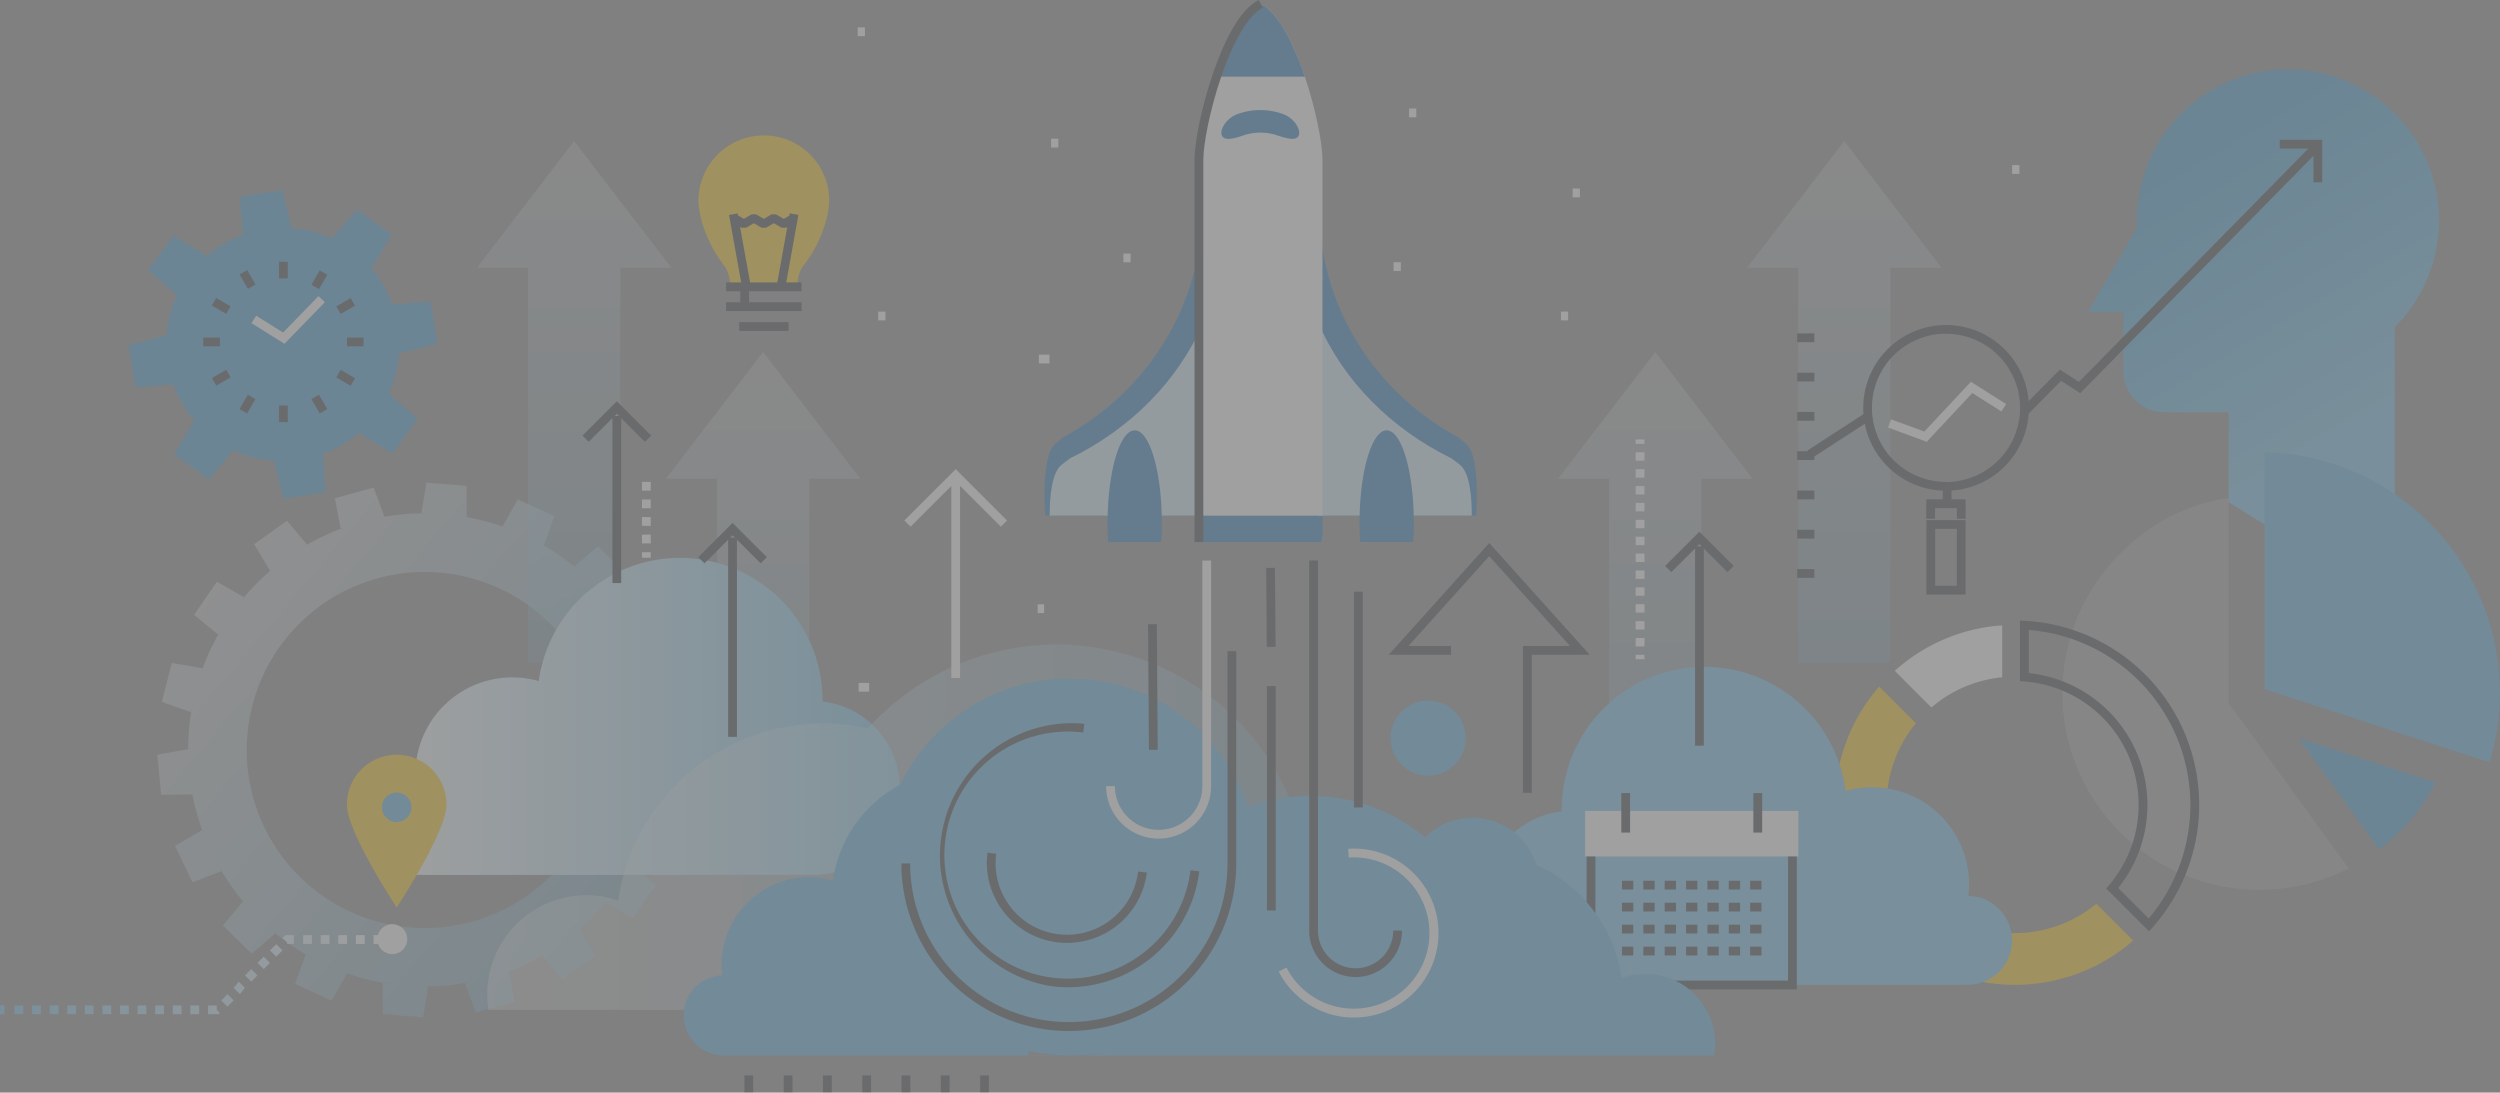 <svg xmlns="http://www.w3.org/2000/svg" xmlns:xlink="http://www.w3.org/1999/xlink" viewBox="0 0 853.21 372.89"><rect x="0" y="0" width="853.21" height="372.89" fill="#808080" stroke="none"/><defs><style>.a{opacity:0.25;}.ah,.b{opacity:0.4;}.c{fill:url(#a);}.d{fill:#2e95d1;}.e{fill:#4aa7de;}.f,.h{fill:#fff;}.f{opacity:0.2;}.g{fill:#ffc400;}.i{fill:#282d33;}.j{opacity:0.5;}.k{fill:url(#b);}.l{fill:url(#c);}.m{fill:url(#d);}.n{fill:url(#e);}.o{fill:url(#f);}.p{fill:url(#g);}.q{fill:url(#h);}.r{fill:url(#i);}.s{fill:url(#j);}.t{fill:url(#k);}.u{fill:url(#l);}.v{fill:url(#m);}.w{fill:url(#n);}.x{fill:url(#o);}.y{fill:url(#p);}.z{fill:url(#q);}.aa{fill:url(#r);}.ab{fill:url(#s);}.ac{fill:url(#t);}.ad,.ae,.af,.ai,.aj{opacity:0.3;}.ad{fill:url(#u);}.ae{fill:url(#v);}.ag{fill:url(#w);}.ah{fill:url(#x);}.ai{fill:url(#y);}.aj{fill:url(#z);}.ak{fill:url(#aa);}.al{fill:none;stroke:#282d33;stroke-width:3px;}.am{fill:#136fb7;}.an{fill:#cfeaf9;}.ao{fill:url(#ab);}.ap{fill:url(#ac);}.aq{fill:url(#ad);}</style><linearGradient id="a" x1="752.94" y1="52.86" x2="806.48" y2="143.02" gradientUnits="userSpaceOnUse"><stop offset="0" stop-color="#2e95d1"/><stop offset="1" stop-color="#63bdea"/></linearGradient><linearGradient id="b" x1="-1188.99" y1="902.06" x2="-1234.76" y2="724.46" gradientTransform="matrix(.81 -.58 .58 .81 664.67 -1132.75)" gradientUnits="userSpaceOnUse"><stop offset="0" stop-color="#63bdea"/><stop offset="1" stop-color="#fff"/></linearGradient><linearGradient id="c" x1="-1216.86" y1="909.26" x2="-1262.64" y2="731.65" xlink:href="#b"/><linearGradient id="d" x1="-1244.7" y1="916.43" x2="-1290.47" y2="738.82" xlink:href="#b"/><linearGradient id="e" x1="-1268.3" y1="922.5" x2="-1314.07" y2="744.91" xlink:href="#b"/><linearGradient id="f" x1="-1284.81" y1="926.77" x2="-1330.58" y2="749.16" xlink:href="#b"/><linearGradient id="g" x1="-1292.25" y1="928.69" x2="-1338.03" y2="751.08" xlink:href="#b"/><linearGradient id="h" x1="-1289.49" y1="927.97" x2="-1335.26" y2="750.37" xlink:href="#b"/><linearGradient id="i" x1="-1277.03" y1="924.76" x2="-1322.8" y2="747.15" xlink:href="#b"/><linearGradient id="j" x1="-1256.43" y1="919.45" x2="-1302.2" y2="741.84" xlink:href="#b"/><linearGradient id="k" x1="-1230.18" y1="912.68" x2="-1275.95" y2="735.07" xlink:href="#b"/><linearGradient id="l" x1="-1202.3" y1="905.5" x2="-1248.07" y2="727.9" xlink:href="#b"/><linearGradient id="m" x1="-1174.47" y1="898.32" x2="-1220.24" y2="720.72" xlink:href="#b"/><linearGradient id="n" x1="-1150.87" y1="892.24" x2="-1196.64" y2="714.64" xlink:href="#b"/><linearGradient id="o" x1="-1134.35" y1="887.98" x2="-1180.13" y2="710.38" xlink:href="#b"/><linearGradient id="p" x1="-1126.91" y1="886.07" x2="-1172.69" y2="708.46" xlink:href="#b"/><linearGradient id="q" x1="-1129.67" y1="886.78" x2="-1175.45" y2="709.17" xlink:href="#b"/><linearGradient id="r" x1="-1142.13" y1="890" x2="-1187.91" y2="712.38" xlink:href="#b"/><linearGradient id="s" x1="-1162.74" y1="895.3" x2="-1208.51" y2="717.69" xlink:href="#b"/><linearGradient id="t" x1="-1209.58" y1="907.38" x2="-1255.36" y2="729.77" xlink:href="#b"/><linearGradient id="u" x1="-9655.82" y1="-1455.57" x2="-9477.76" y2="-1455.57" gradientTransform="matrix(0 -1 -1 0 -1195.13 -9357.62)" xlink:href="#b"/><linearGradient id="v" x1="-9583.82" y1="-1391.07" x2="-9405.76" y2="-1391.07" gradientTransform="matrix(0 -1 -1 0 -1195.13 -9357.62)" xlink:href="#b"/><linearGradient id="w" x1="-2797.58" y1="244.52" x2="-2617.85" y2="244.52" gradientTransform="matrix(-1 0 0 1 -2490.58 0)" xlink:href="#b"/><linearGradient id="x" x1="-4114.06" y1="282.33" x2="-3784.14" y2="282.33" gradientTransform="matrix(-1 0 0 1 -3617.92 0)" xlink:href="#b"/><linearGradient id="y" x1="-9655.82" y1="2210.24" x2="-9477.76" y2="2210.24" gradientTransform="translate(-1645.31 -9357.62) rotate(-90)" xlink:href="#b"/><linearGradient id="z" x1="-9583.82" y1="2274.73" x2="-9405.76" y2="2274.73" gradientTransform="translate(-1645.31 -9357.62) rotate(-90)" xlink:href="#b"/><linearGradient id="aa" x1="506.75" y1="282.02" x2="686.48" y2="282.02" xlink:href="#b"/><linearGradient id="ab" x1="129" y1="320.64" x2="0" y2="320.64" gradientUnits="userSpaceOnUse"><stop offset="0" stop-color="#fff"/><stop offset="1" stop-color="#63bdea"/></linearGradient><linearGradient id="ac" x1="128.94" y1="332.64" x2="1.55" y2="332.64" xlink:href="#ab"/><linearGradient id="ad" x1="129" y1="344.64" x2="0" y2="344.64" xlink:href="#ab"/></defs><title>img-banner-Launch-Blue-trans-50</title><g class="a"><path class="c" d="M817.28 206.52v-94.84a51.55 51.55 0 1 0-88-36.41c0 .78 0 1.55.06 2.33l-7.2 12.47-9.47 16.39h12v20.35a13.9 13.9 0 0 0 13.9 13.9h22v30.67z"/><path class="d" d="M784.41 251.86l46.8 15.21a66.27 66.27 0 0 1-19.21 22.76z"/><path class="e" d="M772.83 235.21v-80.8a77.24 77.24 0 0 1 23.62 4 82.09 82.09 0 0 1 53.23 101.78z"/><path class="f" d="M771.06 303.69a67.2 67.2 0 0 1-47.5-114.74c10.58-10.59 23-17 37-19v70.05l3.79 5.13 37.24 51.25a67.42 67.42 0 0 1-30.54 7.31z"/><path class="g" d="M644.2 318.11a61.41 61.41 0 0 1-2.87-83.78l12.53 12.53a43.74 43.74 0 0 0 61.58 61.58l12.56 12.56a61.41 61.41 0 0 1-83.78-2.87z"/><path class="h" d="M646.65 228.94a60.91 60.91 0 0 1 36.67-15.52v17.73a43.4 43.4 0 0 0-24.16 10.3z"/><path class="i" d="M733.43 317.85l-14.62-14.63.9-1.05a42.24 42.24 0 0 0-28.93-69.61l-1.39-.1v-20.67l1.58.08a62.9 62.9 0 0 1 43.52 104.8zm-10.55-14.8l10.42 10.42a59.9 59.9 0 0 0-40.9-98.47v14.72a45.25 45.25 0 0 1 30.49 73.37z"/><g class="j"><path class="k" d="M104.82 185.86l-6.89-8.13-11.19 7.99 5.45 9.16 12.63-9.02z"/><path class="l" d="M83.26 203.81l-9.25-5.28-7.78 11.33 8.25 6.74 8.78-12.79z"/><path class="m" d="M69.14 228.06l-10.5-1.8-3.43 13.31 10.06 3.51 3.87-15.02z"/><path class="n" d="M64.17 255.67l-10.48 1.9 1.32 13.68 10.66-.14-1.5-15.44z"/><path class="o" d="M68.94 283.31l-9.2 5.38 5.93 12.4 9.96-3.77-6.69-14.01z"/><path class="p" d="M82.88 307.67l-6.81 8.19 9.81 9.63 8.07-6.95-11.07-10.87z"/><path class="q" d="M104.3 325.78l-3.59 10.03 12.51 5.69 5.21-9.3-14.13-6.42z"/><path class="r" d="M130.63 335.47l.06 10.65 13.7 1.07 1.71-10.51-15.47-1.21z"/><path class="s" d="M158.69 335.57l3.69 10 13.25-3.68-1.99-10.47-14.95 4.15z"/><path class="t" d="M185.09 326.08l6.89 8.12 11.18-7.99-5.44-9.15-12.63 9.02z"/><path class="u" d="M206.65 308.12l9.25 5.28 7.78-11.33-8.25-6.74-8.78 12.79z"/><path class="v" d="M220.76 283.88l10.5 1.79 3.44-13.31-10.06-3.51-3.88 15.03z"/><path class="w" d="M225.74 256.26l10.48-1.9-1.32-13.68-10.66.14 1.5 15.44z"/><path class="x" d="M220.97 228.62l9.2-5.38-5.93-12.4-9.96 3.78 6.69 14z"/><path class="y" d="M207.03 204.27l6.81-8.2-9.81-9.63-8.07 6.96 11.07 10.87z"/><path class="z" d="M185.6 186.15l3.6-10.02-12.51-5.7-5.21 9.3 14.12 6.42z"/><path class="aa" d="M159.28 176.46l-.06-10.65-13.7-1.07-1.71 10.51 15.47 1.21z"/><path class="ab" d="M131.22 176.36l-3.69-9.99-13.25 3.68 1.99 10.46 14.95-4.15z"/><path class="ac" d="M98 190.25a80.75 80.75 0 1 0 112.67 18.75 80.75 80.75 0 0 0-112.67-18.75zm82.26 115.15a60.75 60.75 0 1 1 14.13-84.74 60.75 60.75 0 0 1-14.13 84.74z"/></g><path class="ad" d="M277.05 141.78l16.61 21.63h-17.46v134.79h-31.51v-134.79h-17.46l16.61-21.63 16.6-21.64 16.61 21.64z"/><path class="ae" d="M212.55 69.78l16.61 21.64h-17.46v134.78h-31.5v-134.78h-17.46l16.6-21.64 16.61-21.63 16.6 21.63z"/><path class="ag" d="M142 268.26a33.63 33.63 0 0 1-.25-3.92 33.08 33.08 0 0 1 42.12-31.9 48.65 48.65 0 0 1 96.85 6.66v.32a29.69 29.69 0 0 1-3.4 59.19h-133.57v-.07l-1.28.07a15.17 15.17 0 0 1-.46-30.34z"/><path class="ah" d="M166.71 344.65a33.74 33.74 0 0 1 44.29-37.26 70.66 70.66 0 0 1 85.24-58.82 86.59 86.59 0 0 1 148.41 37.43h.17a50.86 50.86 0 0 1 50.72 58.65z"/><path class="ai" d="M548.32 141.78l-16.6 21.63h17.46v134.79h31.5v-134.79h17.46l-16.6-21.63-16.61-21.64-16.61 21.64z"/><path class="aj" d="M612.82 69.78l-16.61 21.64h17.46v134.78h31.51v-134.78h17.46l-16.61-21.64-16.61-21.63-16.6 21.63z"/><path class="ak" d="M671.76 305.76a33.6 33.6 0 0 0 .25-3.92 33.08 33.08 0 0 0-42.12-31.9 48.65 48.65 0 0 0-96.89 6.65v.32a29.69 29.69 0 0 0 3.4 59.19h133.6v-.07l1.28.07a15.17 15.17 0 0 0 .46-30.34z"/><path class="h" d="M540.97 276.75h72.78v15.55h-72.78z"/><path class="i" d="M613.22 337.67h-71.73v-45.35h3v42.35h65.73v-42.35h3v45.35zM553.32 270.65h3v13.5h-3zM598.4 270.65h3v13.5h-3zM553.54 300.58h3.87v3h-3.87zM560.84 300.58h3.87v3h-3.87zM568.13 300.58h3.87v3h-3.87zM575.42 300.58h3.87v3h-3.87zM582.71 300.58h3.87v3h-3.87zM590 300.58h3.87v3h-3.87zM597.29 300.58h3.87v3h-3.87zM553.54 308.08h3.87v3h-3.87zM560.84 308.08h3.87v3h-3.87zM568.13 308.08h3.87v3h-3.87zM575.42 308.08h3.87v3h-3.87zM582.71 308.08h3.87v3h-3.87zM590 308.08h3.87v3h-3.87zM597.29 308.08h3.87v3h-3.87zM553.54 315.58h3.87v3h-3.87zM560.84 315.58h3.87v3h-3.87zM568.13 315.58h3.87v3h-3.87zM575.42 315.58h3.87v3h-3.87zM582.71 315.58h3.87v3h-3.87zM590 315.58h3.87v3h-3.87zM597.29 315.58h3.87v3h-3.87zM553.54 323.08h3.87v3h-3.87zM560.84 323.08h3.87v3h-3.87zM568.13 323.08h3.87v3h-3.87zM575.42 323.08h3.87v3h-3.87zM582.71 323.08h3.87v3h-3.87zM590 323.08h3.87v3h-3.87zM597.29 323.08h3.87v3h-3.87z"/><path class="d" d="M149.25 117.33l-2.34-14.43-13 1a39.62 39.62 0 0 0-7.18-12.29l6.93-11.51-11.86-8.55-8.48 9.9a39.6 39.6 0 0 0-13.77-3.6l-3.25-13-14.41 2.31 1 13a39.56 39.56 0 0 0-12.28 7.18l-11.5-6.93-8.56 11.85 9.9 8.48a39.58 39.58 0 0 0-3.6 13.77l-13 3.24 2.34 14.43 13-1a39.48 39.48 0 0 0 7.18 12.28l-6.97 11.54 11.85 8.55 8.48-9.9a39.5 39.5 0 0 0 13.76 3.6l3.24 13 14.43-2.34-1-13a39.6 39.6 0 0 0 12.28-7.18l11.56 6.95 8.55-11.86-9.9-8.48a39.61 39.61 0 0 0 3.6-13.76z"/><path class="i" d="M95.23 89.32h3v5.69h-3zM106.276 97.179l2.84-4.919 2.598 1.5-2.84 4.919zM114.758 104.552l4.919-2.84 1.5 2.598-4.919 2.84zM118.41 115.19h5.68v3h-5.68zM114.748 128.827l1.5-2.598 4.928 2.845-1.5 2.598zM106.266 136.194l2.598-1.5 2.84 4.919-2.598 1.5zM95.23 138.37h3v5.69h-3zM81.745 139.618l2.84-4.919 2.598 1.5-2.84 4.919zM72.31 129.017l4.919-2.84 1.5 2.598-4.919 2.84zM69.37 115.19h5.69v3h-5.69zM72.273 104.285l1.5-2.598 4.919 2.84-1.5 2.598zM81.767 93.675l2.598-1.5 2.84 4.919-2.598 1.5z"/><path class="h" d="M97.08 117.32l-11.25-7.03 1.59-2.55 9.19 5.76 12.09-12.45 2.16 2.09-13.78 14.18z"/><path class="g" d="M152.38 274.58c0 9.39-17 35.13-17 35.13s-17-25.74-17-35.13a17 17 0 0 1 34 0z"/><circle class="e" cx="135.38" cy="275.52" r="5.03"/><path class="e" d="M246.51 332.86a30.52 30.52 0 0 1-.22-3.54 29.84 29.84 0 0 1 38-28.77 43.89 43.89 0 0 1 87.36 6v.29a26.78 26.78 0 0 1-3.07 53.39h-120.48v-.06l-1.16.06a13.69 13.69 0 0 1-.42-27.37zM585 360.23a23.72 23.72 0 0 0-24-27.81 24.11 24.11 0 0 0-7.54 1.31 50.38 50.38 0 0 0-49.81-43 50.9 50.9 0 0 0-10.81 1.19 61.58 61.58 0 0 0-105.51 26.62h-.12a36.17 36.17 0 0 0-36.07 41.71z"/><circle class="e" cx="365.07" cy="295.91" r="64.32"/><circle class="e" cx="458.48" cy="318.96" r="39.88"/><circle class="e" cx="487.41" cy="251.91" r="12.82"/><circle class="e" cx="502.53" cy="301.9" r="22.82"/><path class="h" d="M475.61 89.49h2.47v3h-2.47zM536.72 64.34h2.47v3h-2.47zM532.72 106.34h2.47v3h-2.47zM358.72 47.34h2.47v3h-2.47zM299.72 106.34h2.47v3h-2.47zM686.72 56.34h2.47v3h-2.47zM480.89 37.03h2.47v3h-2.47zM383.39 86.53h2.47v3h-2.47zM292.72 9.34h2.47v3h-2.47zM354.56 121.04h3.6v3h-3.6zM354.13 206.24h2.21v3h-2.21zM293.03 233.06h3.6v3h-3.6z"/><path class="i" d="M432.121 193.813l3-.024.216 26.96-3 .024zM462.08 201.93h3v73.64h-3zM391.81 213.036l3-.021.3 42.87-3 .021zM364.8 351.87a57.25 57.25 0 0 1-57.18-57.2h3a54.15 54.15 0 1 0 108.3 0v-72.44h3v72.44a57.23 57.23 0 0 1-57.12 57.2z"/><path class="h" d="M395.42 286.21a17.92 17.92 0 0 1-17.92-17.92h3a14.92 14.92 0 1 0 29.84 0v-77h3v77a17.94 17.94 0 0 1-17.92 17.92z"/><path class="i" d="M364.55 336.93a45.92 45.92 0 0 1-5.7-.36 45.16 45.16 0 0 1 11.22-89.57l-.37 3a42.16 42.16 0 1 0 36.6 47l3 .37a45.18 45.18 0 0 1-44.72 39.56zM364.14 321.79a27.54 27.54 0 0 1-3.42-.21 27.39 27.39 0 0 1-23.72-30.58l3 .37a24.39 24.39 0 1 0 48.4 6.06l3 .37a27.43 27.43 0 0 1-27.26 23.99zM462.64 333.44a15.85 15.85 0 0 1-15.83-15.84v-126.32h3v126.33a12.83 12.83 0 1 0 25.67 0h3a15.83 15.83 0 0 1-15.84 15.84zM432.38 234.14h3v76.6h-3z"/><path class="h" d="M462.07 347.28a28.89 28.89 0 0 1-25.68-15.71l2.67-1.37a25.81 25.81 0 1 0 21.24-37.52l-.2-3a28.83 28.83 0 1 1 2 57.59z"/><path class="i" d="M522.77 270.58h-3v-50.14h16.02l-27.55-30.63-27.55 30.63h14.53v3h-21.26l34.28-38.12 34.29 38.12h-19.76v47.14z"/><path class="h" d="M310.76 179.76l-2.13-2.12 17.54-17.52 17.52 17.52-2.12 2.12-15.4-15.39-15.41 15.39zM324.66 162.24h3v69.16h-3z"/><path class="g" d="M249.28 97.62h22.78c.16-2.15.64-5 2-6.76 8.41-10.86 8.94-21.14 8.94-21.86a22.32 22.32 0 1 0-44.63 0c0 .73.52 11 8.94 21.87 1.36 1.79 1.83 4.6 1.97 6.75z"/><path class="i" d="M248.804 73.369l2.952-.531 4.411 24.521-2.952.531zM265.118 97.335l4.413-24.531 2.952.531-4.413 24.531zM268.26 77.73h-1.52l-2.65-1.55-2.65 1.55h-1.52l-2.64-1.55-2.64 1.55h-1.52l-3.4-2 1.52-2.58 2.64 1.55 2.64-1.55h1.52l2.64 1.55 2.65-1.55h1.52l2.65 1.55 2.65-1.55 1.52 2.58-3.41 2zM247.81 96.38h25.77v3h-25.77zM247.81 103.16h25.77v3h-25.77zM252.26 109.95h16.86v3h-16.86zM252.63 98.18h3v5.92h-3z"/><path class="h" d="M255.56 372.89z"/><path class="i" d="M254.06 367.02h3v5.87h-3z"/><path class="h" d="M269 372.89z"/><path class="i" d="M267.47 367.02h3v5.87h-3z"/><path class="h" d="M282.37 372.89z"/><path class="i" d="M280.87 367.02h3v5.87h-3z"/><path class="h" d="M295.78 372.89z"/><path class="i" d="M294.28 367.02h3v5.87h-3z"/><path class="h" d="M309.18 372.89z"/><path class="i" d="M307.68 367.02h3v5.87h-3z"/><path class="h" d="M322.59 372.89z"/><path class="i" d="M321.09 367.02h3v5.87h-3z"/><path class="h" d="M336 372.89z"/><path class="i" d="M334.5 367.02h3v5.87h-3zM691.92 141.55l-2.13-2.11 13.21-13.31 6.51 4.21 79.13-80.5 2.14 2.1-80.84 82.25-6.52-4.22-11.5 11.58zM616.828 153.757l20.69-13.415 1.632 2.517-20.69 13.415z"/><path class="al" d="M664.13 161.69"/><path class="i" d="M664.15 167.47a28.27 28.27 0 1 1 20-8.28 28.13 28.13 0 0 1-20 8.28zm0-53.58a25.29 25.29 0 1 0 0 50.58v1.53-1.5a25.29 25.29 0 0 0-.05-50.58zM670.82 202.93h-13.38v-25.43h13.38zm-10.38-3h7.38v-19.43h-7.38zM660.4 177.03h-3l.01-6.62h13.44v6.62h-3v-3.62h-7.44l-.01 3.62zM663.03 164.94h3v5.66h-3z"/><path class="h" d="M657.57 150.78l-13.21-4.86 1.03-2.81 11.35 4.17 15.89-17 12.03 7.63-1.61 2.53-9.93-6.3-15.55 16.64zM613.35 115.28z"/><path class="i" d="M613.35 113.78h5.87v3h-5.87z"/><path class="h" d="M613.35 128.69z"/><path class="i" d="M613.35 127.19h5.87v3h-5.87z"/><path class="h" d="M613.35 142.1z"/><path class="i" d="M613.35 140.6h5.87v3h-5.87z"/><path class="h" d="M613.35 155.5z"/><path class="i" d="M613.35 154h5.87v3h-5.87z"/><path class="h" d="M613.35 168.91z"/><path class="i" d="M613.35 167.41h5.87v3h-5.87z"/><path class="h" d="M613.35 182.31z"/><path class="i" d="M613.35 180.81h5.87v3h-5.87z"/><path class="h" d="M613.35 195.72z"/><path class="i" d="M613.35 194.22h5.87v3h-5.87zM792.54 62.22h-3v-11.5h-11.5v-3h14.5v14.5z"/><path class="am" d="M430.25 146.87c-11.69 0-21.17 14.17-21.17 31.65a47 47 0 0 0 .44 6.47h41.48a47 47 0 0 0 .44-6.47c-.02-17.52-9.5-31.65-21.19-31.65zM410.27 71c0 33.73-19.19 63.07-47.5 78.28l-2.5 2.08c-5.23 4.3-3.53 24.62-3.53 24.62h53.8v-117.52a59.55 59.55 0 0 1-.49 6.75c.13 1.93.22 3.86.22 5.79z"/><path class="an" d="M410.54 110.38c-8.58 19.68-24.78 36-45.4 46.07l-2.74 2.08c-3.5 2.62-4.17 11.18-4.16 17.47h52.3z"/><path class="am" d="M450.24 71c0 33.73 19.19 63.07 47.5 78.28l2.5 2.08c5.23 4.3 3.53 24.62 3.53 24.62h-53.77v-117.52a59.55 59.55 0 0 0 .49 6.75c-.16 1.93-.25 3.86-.25 5.79z"/><path class="an" d="M450 110.38c8.58 19.68 24.78 36 45.4 46.07l2.74 2.08c3.5 2.62 4.17 11.18 4.16 17.47h-52.3z"/><path class="h" d="M451.34 176v-121.51c0-11.12-9.18-47.21-21.08-53.15-11.9 5.94-21.08 42-21.08 53.15v121.51z"/><path class="am" d="M415.19 26.16h30.13c-3.79-11.22-9.08-21.83-15.07-24.81-5.98 2.98-11.25 13.58-15.06 24.81zM443.23 46.28c-.87 1.78-3.73 1.11-7.1 0a18.15 18.15 0 0 0-12 0c-3.36 1.13-6.23 1.8-7.1 0-.89-1.73 1.21-5.93 5.59-7.45a22.75 22.75 0 0 1 15 0c4.38 1.51 6.47 5.71 5.58 7.45zM387.26 146.87c-5.12 0-9.26 14.17-9.26 31.65 0 2.22.07 4.38.19 6.47h18.13c.13-2.09.19-4.25.19-6.47.01-17.52-4.14-31.65-9.25-31.65zM473.25 146.87c-5.11 0-9.26 14.17-9.26 31.65 0 2.22.07 4.38.19 6.47h18.14c.13-2.09.19-4.25.19-6.47 0-17.52-4.15-31.65-9.26-31.65z"/><path class="i" d="M410.67 185h-3v-130.51c0-5.39 2.11-17.08 6.16-29 3.28-9.68 8.68-22 15.76-25.49l1.34 2.68c-4.74 2.36-9.93 11-14.25 23.77-3.9 11.49-6 23-6 28z"/><path class="ao" d="M127.5 319.14h1.5v3h-1.5z"/><path class="ap" d="M74.62 346.14h-3.62v-3h3v1.5l1.06 1.06zm-6.66 0h-3v-3h3zm-6 0h-3v-3h3zm-6 0h-3v-3h3zm-6 0h-3v-3h3zm-6 0h-3v-3h3zm-6 0h-3v-3h3zm-6 0h-3v-3h3zm-6 0h-3v-3h3zm-6 0h-3v-3h3zm-6 0h-3v-3h3zm-6 0h-3v-3h3zm69.66-2.58l-2.12-2.12 2.14-2.14 2.12 2.12zm4.27-4.27l-2.12-2.12 1.72-2.17 2.12 2.12zm3.85-4.29l-2.12-2.12 2.14-2.14 2.12 2.12zm4.26-4.25l-2.12-2.12 2.12-2.14 2.12 2.12zm4.27-4.27l-2.12-2.12 2.14-2.14 2.12 2.12zm4.27-4.27l-.06-.06h-.48v-.5l-1.56-1.56.94-.94h2.93v3h-1.69zm25.92-.06h-3v-3h3zm-6 0h-3v-3h3zm-6 0h-3v-3h3zm-6 0h-3v-3h3z"/><path class="aq" d="M0 343.14h1.5v3h-1.5z"/><circle class="h" cx="133.88" cy="320.52" r="5.12"/><path class="i" d="M240.42 192.27l-2.12-2.12 11.71-11.7 11.7 11.7-2.12 2.12-9.58-9.58-9.59 9.58zM248.51 183.46h3v68.02h-3zM570.4 195.27l-2.12-2.12 11.71-11.7 11.71 11.7-2.12 2.12-9.59-9.58-9.59 9.58zM578.49 186.46h3v68.02h-3zM200.92 150.77l-2.12-2.12 11.71-11.7 11.71 11.7-2.13 2.12-9.58-9.58-9.59 9.58zM209.01 141.97h3v57.02h-3z"/><path class="h" d="M222.09 190.34h-3v-1.88h3zm0-4.88h-3v-3h3zm0-6h-3v-3h3zm0-6h-3v-3h3zm0-6h-3v-3h3zM558.23 223.49h3v1.5h-3zM561.23 220.61h-3v-2.88h3zm0-5.76h-3v-2.85h3zm0-5.76h-3v-2.88h3zm0-5.76h-3v-2.88h3zm0-5.76h-3v-2.88h3zm0-5.76h-3v-2.88h3zm0-5.76h-3v-2.88h3zm0-5.76h-3v-2.88h3zm0-5.76h-3v-2.88h3zm0-5.76h-3v-2.88h3zm0-5.76h-3v-2.88h3zm0-5.76h-3v-2.88h3zM558.23 149.99h3v1.5h-3z"/></g></svg>